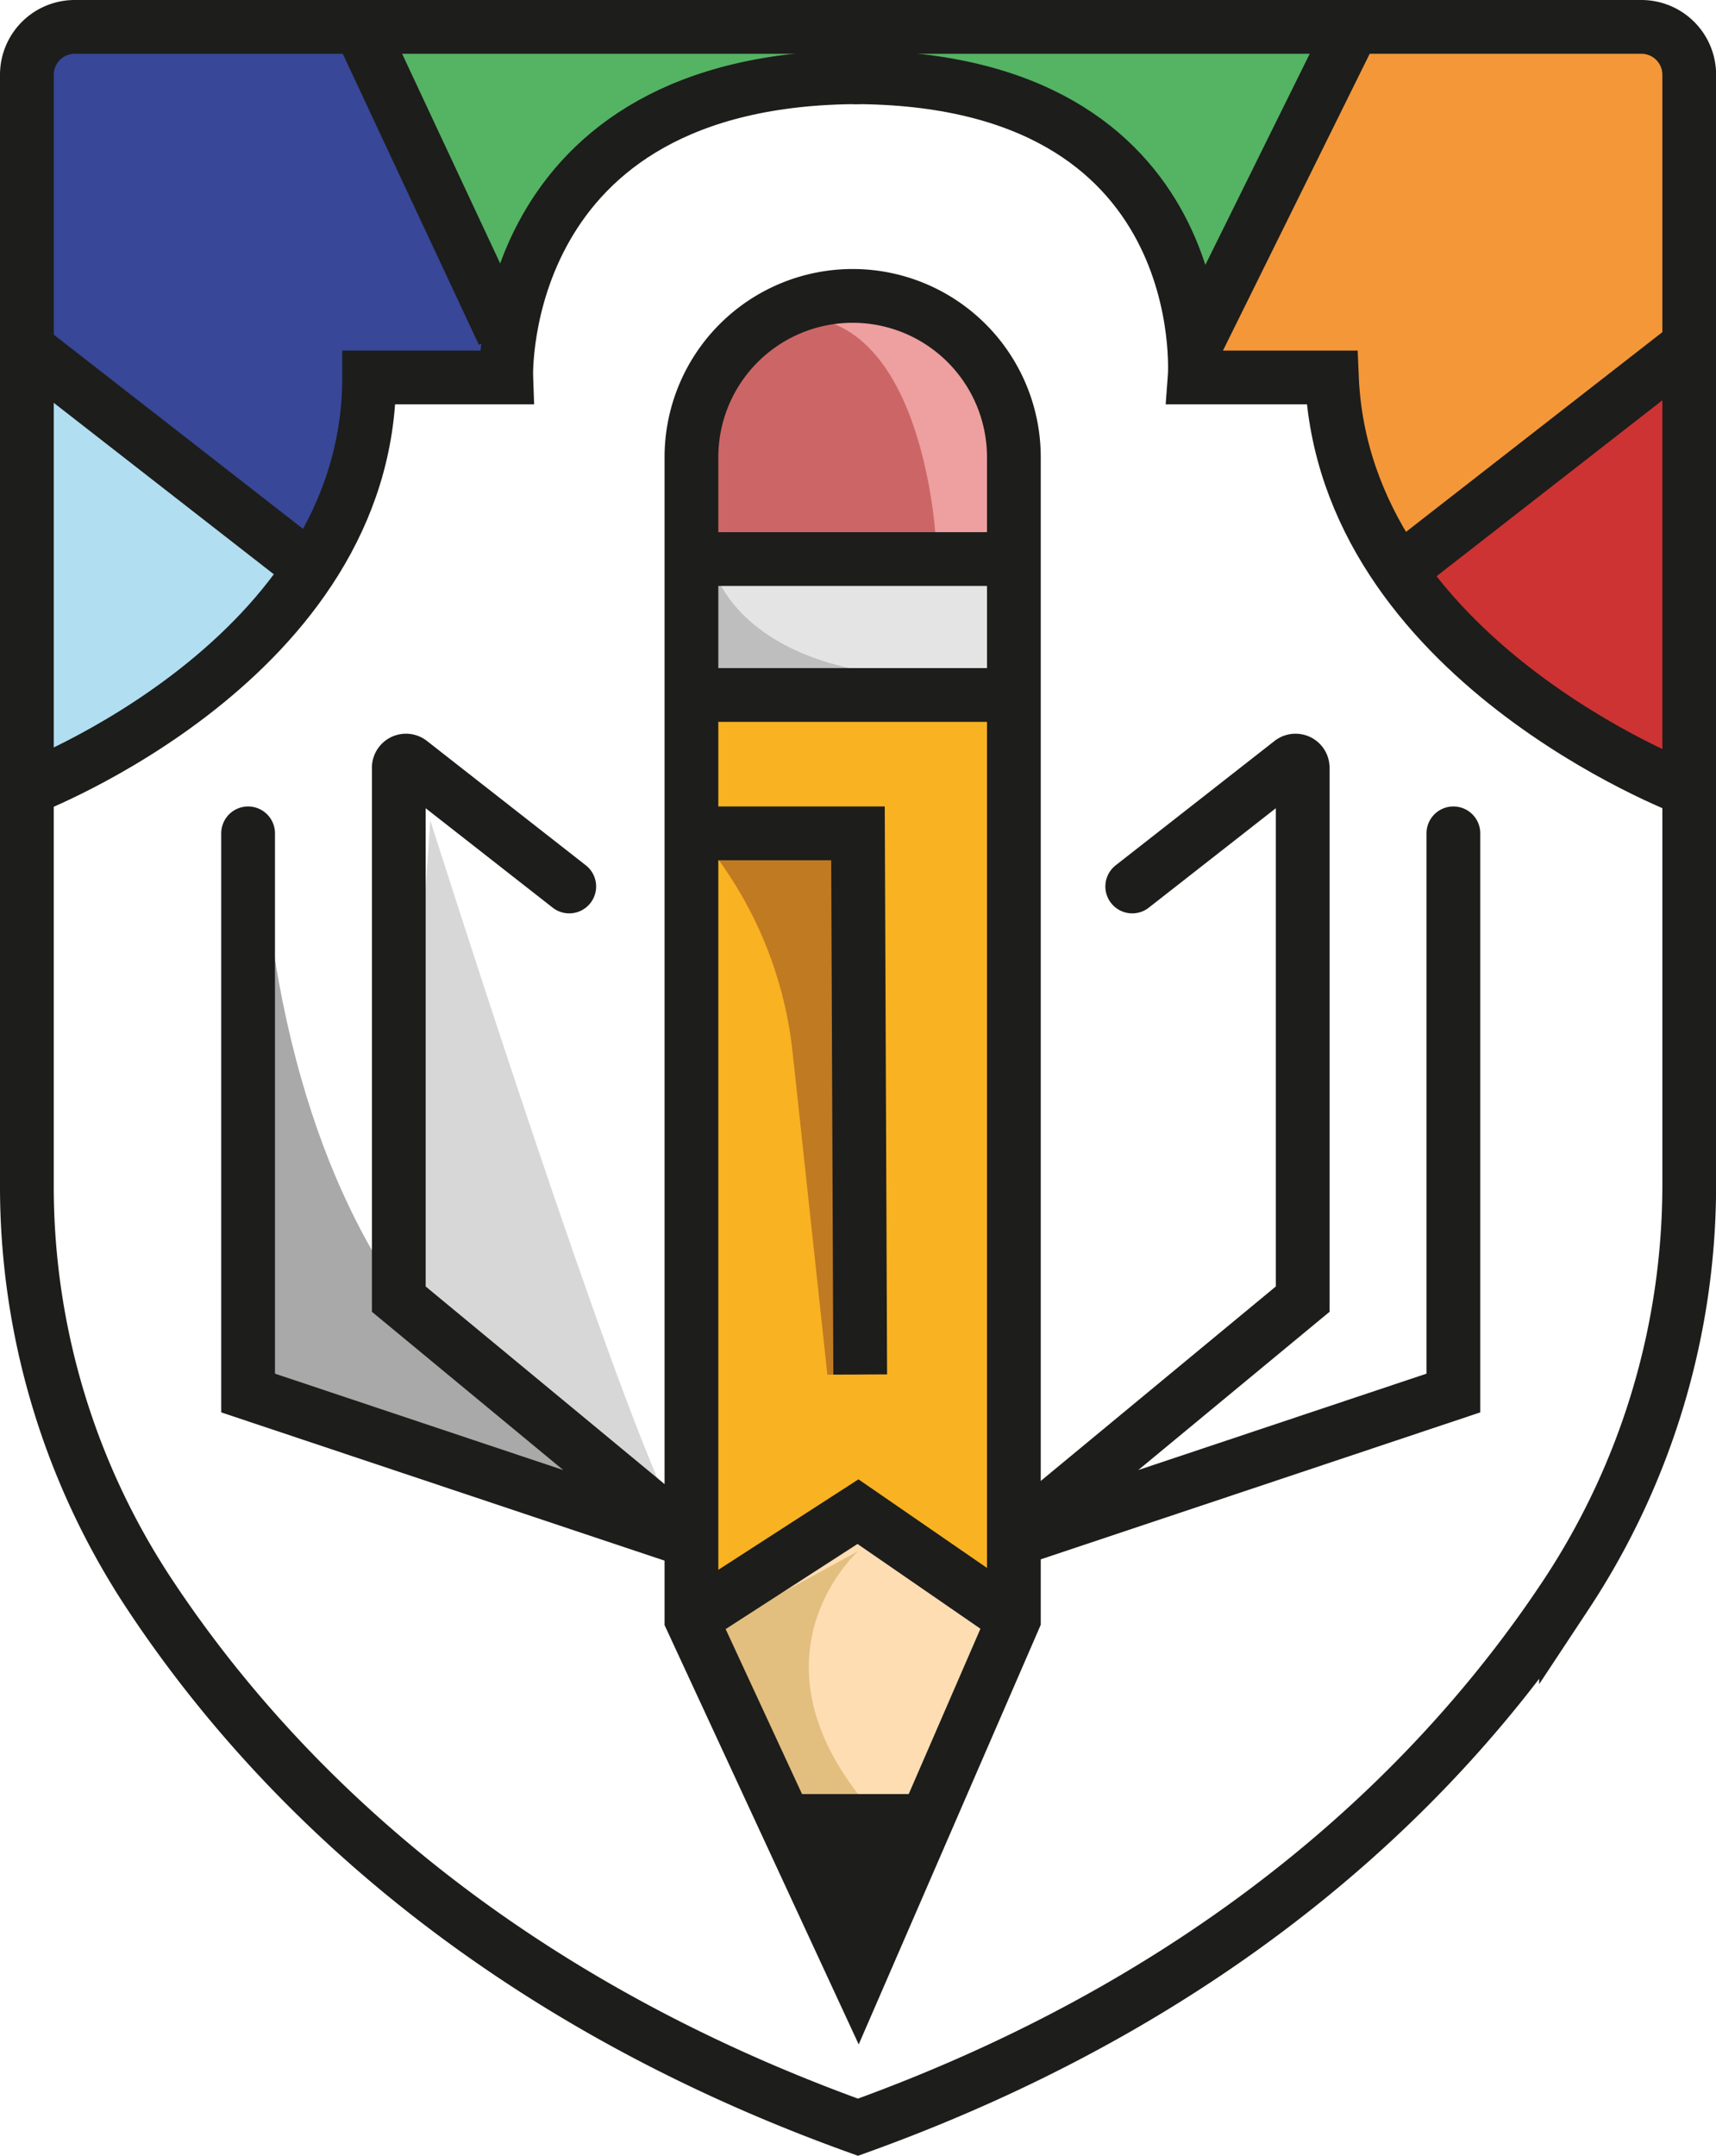 <svg id="Layer_4" data-name="Layer 4" xmlns="http://www.w3.org/2000/svg" viewBox="0 0 478.83 601.35"><defs><style>.cls-1{fill:#f9b221;}.cls-2{fill:#c07a21;}.cls-3{fill:#feddb3;}.cls-4{fill:#e2bf7f;}.cls-5{fill:#d7d7d7;}.cls-6{fill:#a9a9a9;}.cls-7{fill:#b1def1;}.cls-8{fill:#384797;}.cls-9{fill:#55b364;}.cls-10{fill:#f49739;}.cls-11{fill:#cd3333;}.cls-12{fill:#bfbebe;}.cls-13{fill:#e5e4e4;}.cls-14{fill:#c66;}.cls-15{fill:#ee9f9f;}.cls-16,.cls-18{fill:none;stroke:#1d1d1b;stroke-miterlimit:10;stroke-width:15px;}.cls-17{fill:#1d1d1b;}.cls-18{stroke-linecap:round;}</style></defs><polygon class="cls-1" points="192.96 451.65 239.41 419.6 282.91 451.65 282.91 193.86 192.96 193.86 192.96 451.65"/><path class="cls-2" d="M496.73,433.79H453.3a111.73,111.73,0,0,1,26.5,61l9.71,90,9.31,0Z" transform="translate(-258.64 -201.33)"/><polygon class="cls-3" points="201.58 453.38 237.94 425.46 279.81 453.38 256.86 511.73 222.94 511.73 201.58 453.38"/><path class="cls-4" d="M498.13,634s-31,27.57-.08,67.75l-16.47,5.31L460.22,654.7Z" transform="translate(-258.64 -201.33)"/><path class="cls-5" d="M378.71,430.17s43.42,137,63.58,184l-72.37-55.32Z" transform="translate(-258.64 -201.33)"/><path class="cls-6" d="M420.34,605.42s-80.4-25.33-89.19-175.25V588.88l86.34,31Z" transform="translate(-258.64 -201.33)"/><path class="cls-7" d="M268.6,421.38s73-34.12,73.22-64.1l-73.22-54.8Z" transform="translate(-258.64 -201.33)"/><path class="cls-8" d="M348.73,357.28s15.5-39.29,12.92-50.66H399.9l-2.67-21.15-38.17-80.18-90.46,3.54v93.65Z" transform="translate(-258.64 -201.33)"/><path class="cls-9" d="M401.07,287.32s86.49-159.23,193.1,0l42-70.77-275.43-7.72Z" transform="translate(-258.64 -201.33)"/><polygon class="cls-10" points="377.54 7.5 335.52 91.88 344.23 105.29 371.65 105.29 391.33 158.65 470.46 97.02 470.46 10.86 377.54 7.5"/><path class="cls-11" d="M653.9,361.93s49.63,59.11,80,59.45L729.1,308Z" transform="translate(-258.64 -201.33)"/><polygon class="cls-12" points="192.96 193.86 280.84 192.66 278.77 158.65 194.66 158.65 192.96 193.86"/><path class="cls-13" d="M457.8,360s9.31,38.15,86.85,28.84L537.42,360Z" transform="translate(-258.64 -201.33)"/><path class="cls-14" d="M453.3,353.66s-2.17-72.87,45.36-69.26,42.89,72.88,42.89,72.88Z" transform="translate(-258.64 -201.33)"/><path class="cls-15" d="M519.84,352.8s-2.76-62-37.91-63.07c0,0,62-17.58,55.14,59.28Z" transform="translate(-258.64 -201.33)"/><path class="cls-16" d="M266.14,222.17V531.79a206.08,206.08,0,0,0,33.21,112.68c31.73,48.61,91.21,111.54,198.7,150.24,106.22-38.24,165.57-100.15,197.57-148.52A207.34,207.34,0,0,0,730,531.76V222.17a13.35,13.35,0,0,0-13.35-13.34H279.49A13.35,13.35,0,0,0,266.14,222.17Z" transform="translate(-258.64 -201.33)"/><path class="cls-16" d="M496.58,283.87h0a45,45,0,0,0-45,45V653l46.45,100.29L541.55,653V328.85A45,45,0,0,0,496.58,283.87Z" transform="translate(-258.64 -201.33)"/><line class="cls-16" x1="282.91" y1="193.86" x2="192.96" y2="193.86"/><line class="cls-16" x1="282.91" y1="155.95" x2="192.96" y2="155.95"/><polyline class="cls-16" points="192.96 232.46 239.41 232.46 240.03 383.41"/><polyline class="cls-16" points="192.96 451.65 239.41 421.67 282.91 451.65"/><polygon class="cls-17" points="215.56 500.45 261.75 500.45 239.41 551.95 215.56 500.45"/><path class="cls-18" d="M327.87,433.79V589.91l122.26,40.87a.29.29,0,0,0,.28-.5l-80.49-66.56V415.56a2,2,0,0,1,3.28-1.6l44.28,34.65" transform="translate(-258.64 -201.33)"/><path class="cls-18" d="M664.19,433.79V589.91L541.93,630.78a.29.29,0,0,1-.27-.5l80.48-66.56V415.56a2,2,0,0,0-3.28-1.6l-44.28,34.65" transform="translate(-258.64 -201.33)"/><path class="cls-16" d="M266.14,421.38s95.51-36.18,95.51-114.76H399.9s-3.06-83.75,98.76-83.75" transform="translate(-258.64 -201.33)"/><line class="cls-16" x1="100.42" y1="7.5" x2="140.42" y2="93.01"/><line class="cls-16" x1="7.5" y1="97.02" x2="86.63" y2="158.65"/><path class="cls-16" d="M729.1,421.38s-95.51-36.18-98.81-114.76H592s6.35-83.75-95.46-83.75" transform="translate(-258.64 -201.33)"/><line class="cls-16" x1="377.54" y1="7.5" x2="333.27" y2="97.02"/><line class="cls-16" x1="470.46" y1="97.02" x2="391.33" y2="158.65"/></svg>